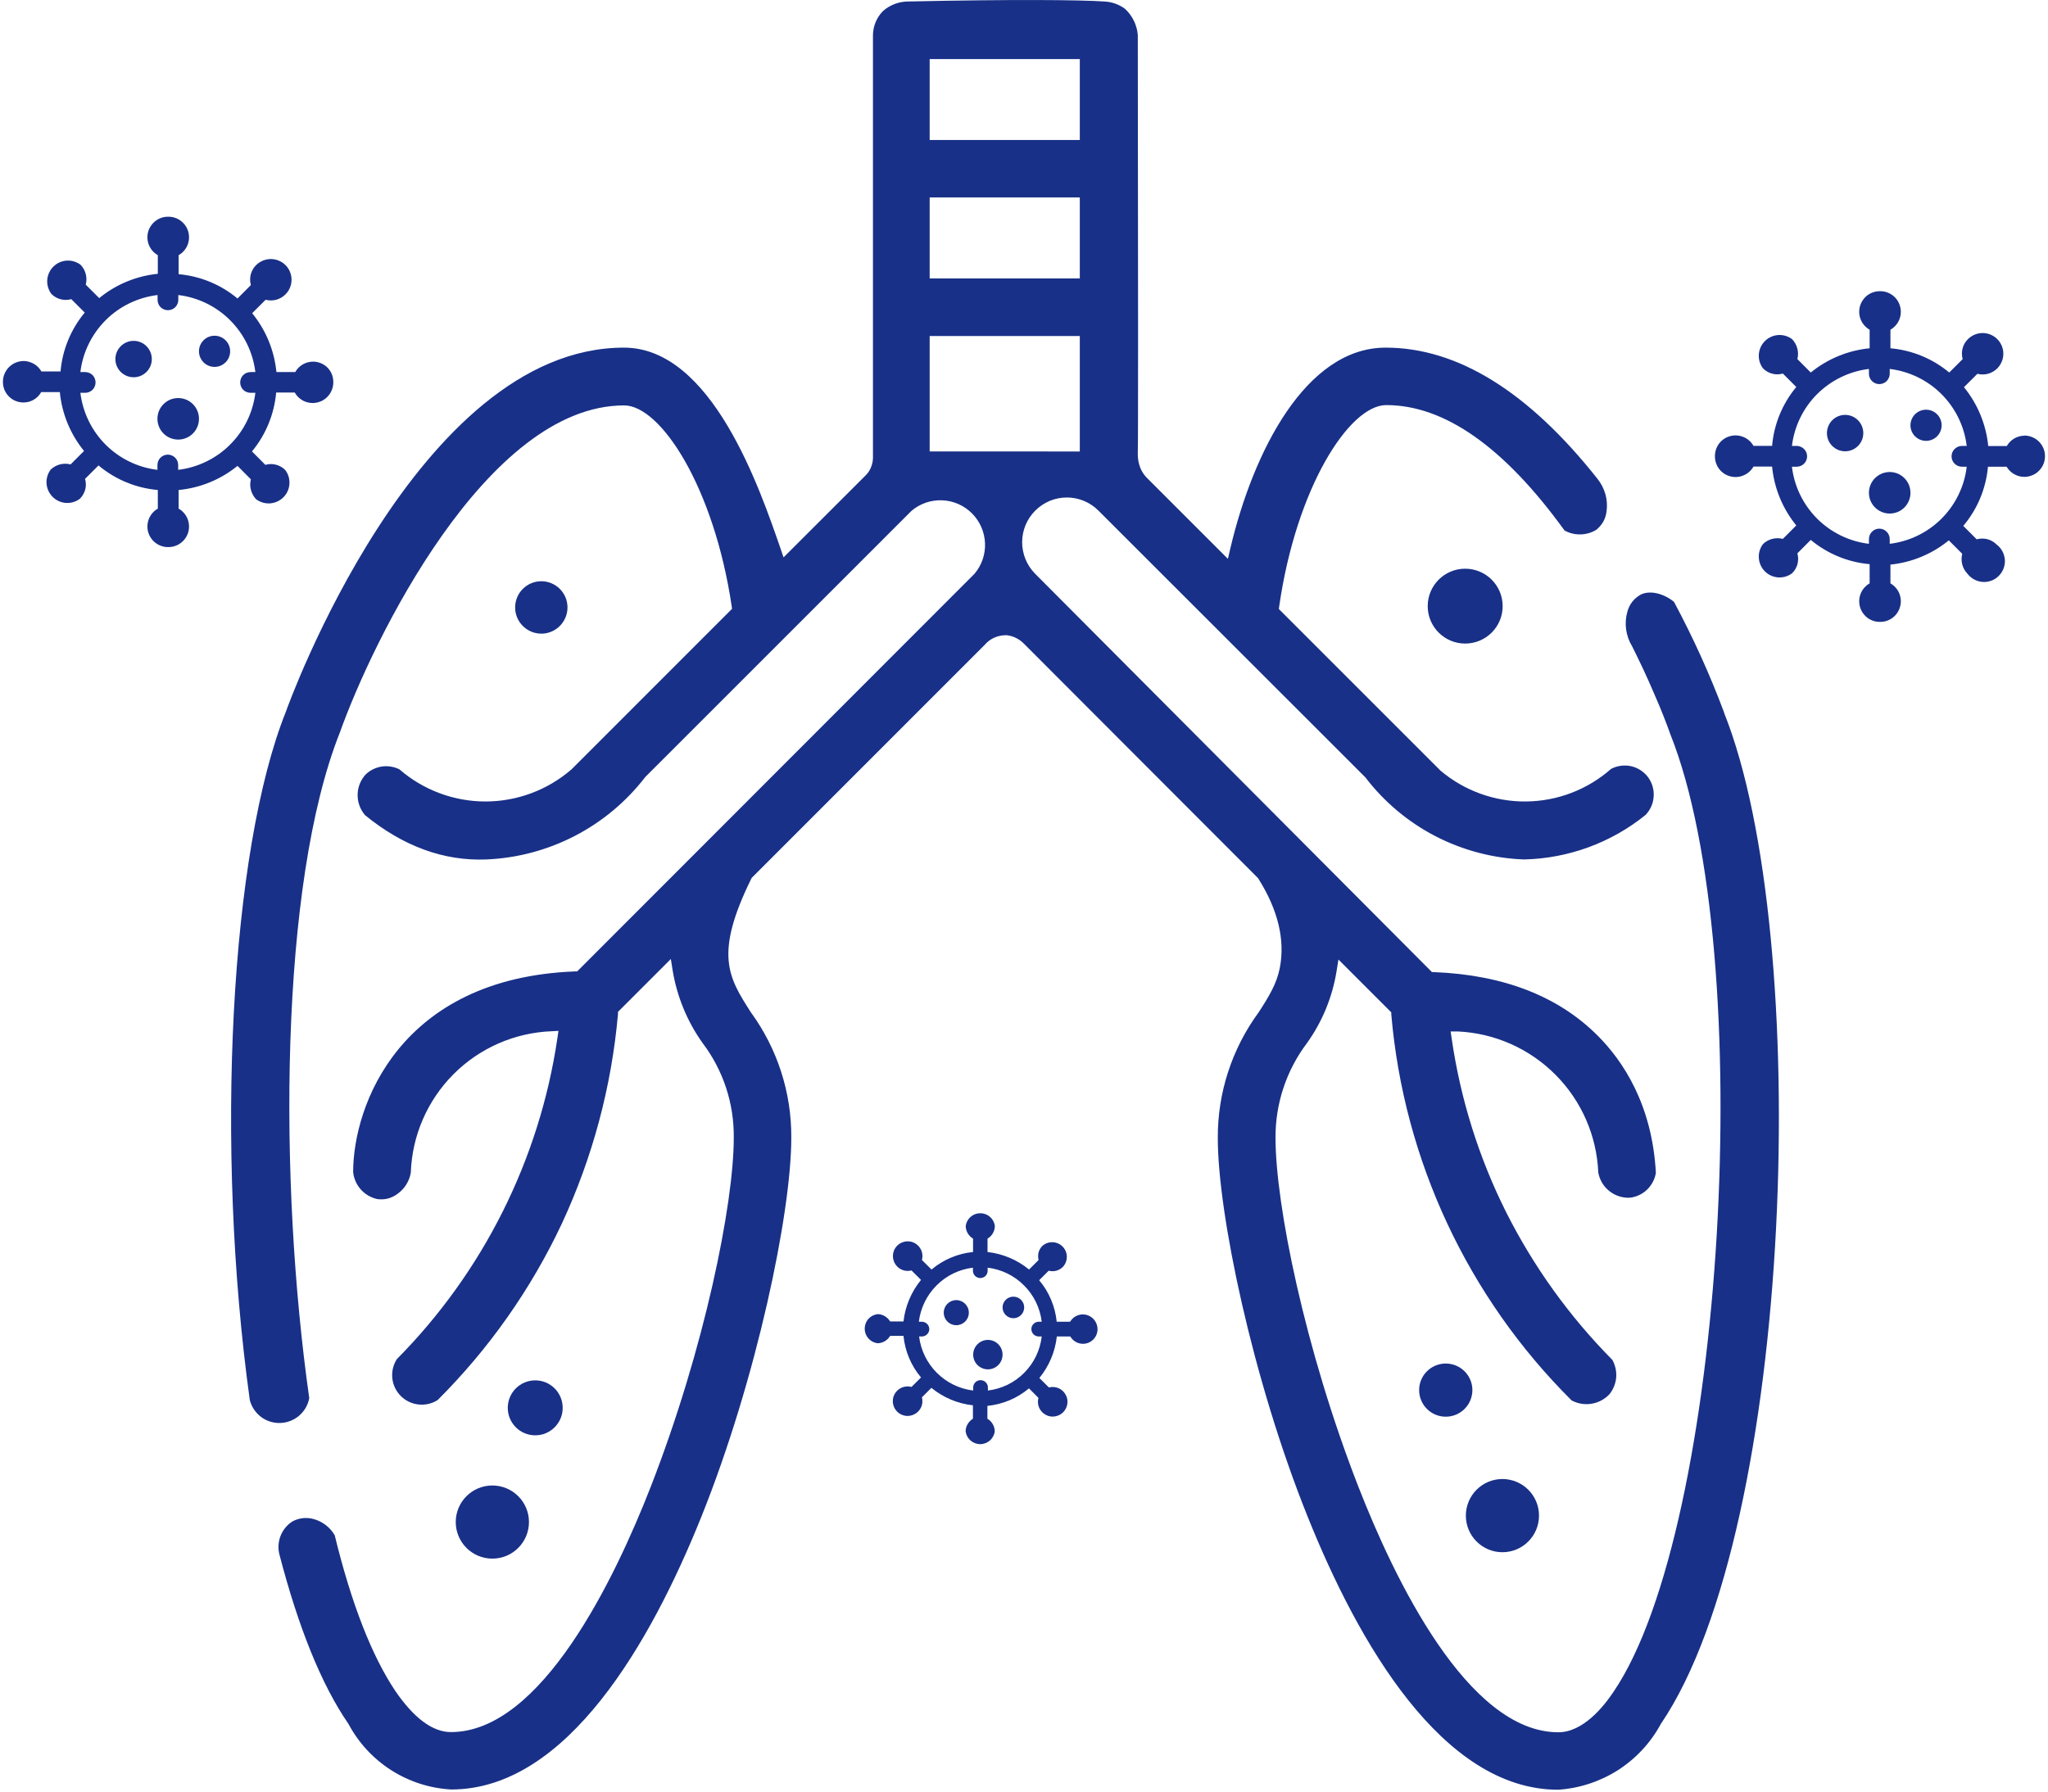 <svg width="32" height="28" viewBox="0 0 32 28" fill="none" xmlns="http://www.w3.org/2000/svg">
<g clip-path="url(#clip0_206_837)">
<path d="M25.951 26.942C28.04 23.865 28.332 14.627 26.94 11.143V11.138C26.718 10.544 26.456 9.966 26.156 9.406C25.994 9.274 25.786 9.224 25.644 9.289C25.592 9.316 25.545 9.354 25.508 9.4C25.471 9.446 25.444 9.499 25.429 9.556C25.402 9.647 25.395 9.743 25.408 9.837C25.421 9.931 25.453 10.021 25.503 10.103C25.598 10.294 25.722 10.547 25.853 10.857C25.954 11.087 26.035 11.294 26.098 11.472C27.477 14.925 26.95 23.876 25.215 26.435C25.057 26.674 24.734 27.073 24.349 27.073C22.933 27.073 21.784 24.669 21.225 23.236C20.384 21.079 19.93 18.818 19.93 17.786C19.926 17.25 20.099 16.729 20.422 16.301C20.662 15.966 20.82 15.579 20.885 15.171L20.913 14.996L21.739 15.822V15.854C21.935 18.135 22.934 20.273 24.557 21.887C24.653 21.938 24.763 21.956 24.871 21.938C24.978 21.92 25.076 21.867 25.15 21.787C25.209 21.712 25.245 21.621 25.253 21.526C25.26 21.431 25.239 21.336 25.193 21.253C24.522 20.575 23.963 19.797 23.534 18.946C23.106 18.092 22.819 17.174 22.682 16.228L22.666 16.12H22.776C23.352 16.146 23.896 16.387 24.303 16.795C24.71 17.203 24.949 17.749 24.973 18.325C24.994 18.441 25.056 18.545 25.149 18.617C25.242 18.69 25.358 18.726 25.475 18.718C25.574 18.704 25.666 18.66 25.738 18.59C25.809 18.52 25.857 18.429 25.873 18.331C25.816 17.259 25.353 16.578 24.973 16.195C24.358 15.573 23.496 15.236 22.41 15.193H22.375L22.349 15.167L16.175 8.968C16.11 8.903 16.059 8.826 16.024 8.741C15.989 8.656 15.971 8.565 15.971 8.474C15.971 8.288 16.045 8.111 16.176 7.98C16.241 7.915 16.318 7.864 16.402 7.828C16.487 7.793 16.578 7.775 16.67 7.775C16.855 7.775 17.033 7.849 17.163 7.98L21.334 12.149C21.627 12.533 22.001 12.847 22.43 13.069C22.859 13.29 23.332 13.415 23.814 13.432C24.506 13.416 25.172 13.172 25.71 12.738C25.785 12.661 25.83 12.561 25.838 12.455C25.847 12.348 25.818 12.242 25.757 12.155C25.693 12.065 25.599 12.002 25.492 11.976C25.385 11.951 25.272 11.965 25.174 12.016C24.807 12.34 24.336 12.521 23.846 12.526C23.357 12.531 22.882 12.36 22.508 12.044L19.982 9.518L19.988 9.473C20.255 7.621 21.082 6.331 21.66 6.331C22.572 6.331 23.505 6.99 24.446 8.291C24.522 8.333 24.608 8.354 24.695 8.352C24.782 8.35 24.867 8.326 24.941 8.281C24.986 8.245 25.024 8.201 25.052 8.151C25.08 8.1 25.097 8.045 25.103 7.987C25.115 7.899 25.108 7.808 25.084 7.722C25.059 7.636 25.018 7.555 24.962 7.485C23.886 6.124 22.776 5.433 21.65 5.433C20.405 5.433 19.58 7.056 19.223 8.575L19.186 8.734L17.934 7.482C17.884 7.435 17.845 7.379 17.819 7.316C17.793 7.251 17.779 7.181 17.778 7.111V7.07C17.784 6.965 17.784 4.406 17.778 0.545C17.764 0.388 17.692 0.242 17.576 0.136C17.481 0.067 17.367 0.027 17.249 0.023C16.893 -0.002 15.814 -0.012 14.207 0.023C14.056 0.02 13.909 0.073 13.796 0.173C13.696 0.275 13.64 0.412 13.64 0.555C13.64 2.049 13.64 3.381 13.64 4.445C13.64 6.013 13.64 7.049 13.64 7.115C13.644 7.183 13.633 7.251 13.605 7.314C13.585 7.36 13.556 7.401 13.52 7.435L12.243 8.711L12.196 8.573C11.871 7.636 11.123 5.433 9.749 5.433C6.51 5.433 4.486 11.062 4.467 11.123C3.597 13.293 3.355 17.915 3.903 21.881C3.93 21.986 3.992 22.078 4.078 22.144C4.165 22.209 4.271 22.243 4.379 22.239C4.488 22.236 4.592 22.195 4.674 22.125C4.756 22.055 4.812 21.958 4.832 21.851C4.353 18.478 4.364 13.821 5.313 11.441C5.819 10.022 7.602 6.336 9.752 6.336C10.327 6.336 11.157 7.623 11.432 9.47L11.438 9.515L8.931 12.023C8.558 12.347 8.08 12.526 7.585 12.526C7.091 12.526 6.613 12.347 6.24 12.023C6.154 11.981 6.058 11.966 5.964 11.98C5.87 11.995 5.783 12.037 5.714 12.103C5.634 12.19 5.589 12.303 5.588 12.42C5.586 12.538 5.628 12.652 5.705 12.741C6.3 13.226 6.935 13.459 7.598 13.432C8.08 13.412 8.552 13.286 8.98 13.065C9.409 12.843 9.784 12.53 10.079 12.148L10.086 12.14L14.244 7.982C14.378 7.869 14.55 7.811 14.725 7.819C14.9 7.827 15.065 7.9 15.189 8.025C15.312 8.149 15.384 8.315 15.391 8.49C15.398 8.665 15.339 8.836 15.225 8.969L9.018 15.182H8.982C6.247 15.287 5.518 17.278 5.518 18.318C5.528 18.419 5.57 18.514 5.638 18.59C5.706 18.666 5.796 18.718 5.895 18.74C5.951 18.748 6.008 18.745 6.063 18.731C6.117 18.716 6.168 18.691 6.213 18.657C6.323 18.578 6.397 18.458 6.419 18.325C6.439 17.748 6.677 17.2 7.084 16.79C7.491 16.381 8.038 16.14 8.616 16.117L8.726 16.111L8.71 16.221C8.43 18.12 7.55 19.879 6.2 21.242C6.143 21.331 6.119 21.436 6.13 21.541C6.141 21.646 6.188 21.743 6.263 21.818C6.337 21.892 6.435 21.939 6.539 21.95C6.644 21.962 6.749 21.937 6.838 21.881C7.64 21.081 8.297 20.148 8.779 19.123C9.259 18.09 9.556 16.982 9.656 15.847V15.814L10.482 14.988L10.51 15.165C10.577 15.573 10.736 15.96 10.975 16.297C11.3 16.724 11.472 17.247 11.465 17.784C11.465 18.815 11.009 21.076 10.169 23.233C9.61 24.666 8.461 27.07 7.046 27.07C6.761 27.07 6.47 26.854 6.18 26.432C5.815 25.89 5.492 25.071 5.23 23.994C5.158 23.87 5.04 23.779 4.902 23.741C4.846 23.725 4.787 23.72 4.729 23.727C4.671 23.734 4.615 23.752 4.564 23.781C4.483 23.834 4.42 23.912 4.384 24.003C4.349 24.093 4.341 24.193 4.364 24.287C4.662 25.437 5.024 26.328 5.437 26.931L5.443 26.939C5.6 27.235 5.83 27.485 6.112 27.665C6.394 27.845 6.717 27.949 7.051 27.967C8.864 27.967 10.176 25.651 10.957 23.709C11.826 21.546 12.364 18.948 12.364 17.784C12.369 17.079 12.148 16.392 11.733 15.822C11.383 15.275 11.155 14.921 11.738 13.734L11.745 13.72L15.382 10.082C15.421 10.035 15.47 9.997 15.526 9.97C15.581 9.944 15.642 9.929 15.703 9.928H15.736C15.837 9.941 15.931 9.989 16.002 10.063C16.606 10.668 17.21 11.272 17.813 11.877C18.416 12.482 19.027 13.094 19.647 13.714L19.66 13.729C19.969 14.218 20.082 14.688 19.997 15.128C19.948 15.375 19.829 15.571 19.666 15.822C19.248 16.392 19.024 17.081 19.028 17.787C19.028 18.955 19.566 21.553 20.436 23.713C21.216 25.655 22.532 27.971 24.347 27.971C24.679 27.949 25.001 27.843 25.282 27.664C25.562 27.484 25.793 27.235 25.951 26.942ZM14.526 0.923H16.872V2.188H14.526V0.923ZM14.526 3.086H16.872V4.351H14.526V3.086ZM14.526 7.055V5.251H16.872V7.056L14.526 7.055Z" fill="#183087"/>
<path d="M8.458 9.903C8.684 9.903 8.867 9.719 8.867 9.493C8.867 9.267 8.684 9.084 8.458 9.084C8.232 9.084 8.049 9.267 8.049 9.493C8.049 9.719 8.232 9.903 8.458 9.903Z" fill="#183087"/>
<path d="M22.893 10.058C23.217 10.058 23.479 9.796 23.479 9.473C23.479 9.15 23.217 8.888 22.893 8.888C22.57 8.888 22.308 9.15 22.308 9.473C22.308 9.796 22.57 10.058 22.893 10.058Z" fill="#183087"/>
<path d="M22.59 22.141C22.819 22.141 23.006 21.955 23.006 21.725C23.006 21.496 22.819 21.31 22.59 21.31C22.36 21.31 22.174 21.496 22.174 21.725C22.174 21.955 22.36 22.141 22.59 22.141Z" fill="#183087"/>
<path d="M23.475 24.259C23.791 24.259 24.047 24.003 24.047 23.687C24.047 23.371 23.791 23.115 23.475 23.115C23.16 23.115 22.904 23.371 22.904 23.687C22.904 24.003 23.16 24.259 23.475 24.259Z" fill="#183087"/>
<path d="M7.693 24.359C8.009 24.359 8.265 24.103 8.265 23.787C8.265 23.472 8.009 23.216 7.693 23.216C7.377 23.216 7.121 23.472 7.121 23.787C7.121 24.103 7.377 24.359 7.693 24.359Z" fill="#183087"/>
<path d="M8.363 22.432C8.6 22.432 8.792 22.24 8.792 22.003C8.792 21.765 8.6 21.573 8.363 21.573C8.126 21.573 7.934 21.765 7.934 22.003C7.934 22.24 8.126 22.432 8.363 22.432Z" fill="#183087"/>
<path d="M16.916 20.542C16.877 20.543 16.838 20.554 16.803 20.574C16.769 20.594 16.741 20.623 16.72 20.657H16.511C16.487 20.418 16.392 20.192 16.237 20.008L16.386 19.859C16.425 19.87 16.466 19.87 16.506 19.859C16.545 19.848 16.581 19.827 16.609 19.798C16.649 19.755 16.67 19.697 16.669 19.638C16.668 19.579 16.644 19.523 16.602 19.481C16.56 19.439 16.504 19.415 16.445 19.414C16.386 19.412 16.328 19.434 16.285 19.474C16.257 19.502 16.237 19.537 16.227 19.576C16.218 19.614 16.218 19.654 16.228 19.692L16.079 19.841C15.894 19.689 15.669 19.594 15.43 19.567V19.358C15.465 19.338 15.493 19.309 15.513 19.275C15.533 19.24 15.544 19.201 15.545 19.162C15.538 19.106 15.511 19.055 15.469 19.018C15.427 18.981 15.373 18.961 15.317 18.961C15.261 18.961 15.207 18.981 15.165 19.018C15.123 19.055 15.096 19.106 15.089 19.162C15.09 19.201 15.101 19.24 15.121 19.275C15.142 19.309 15.17 19.338 15.204 19.358V19.567C14.965 19.591 14.739 19.686 14.555 19.841L14.405 19.692C14.416 19.653 14.416 19.612 14.406 19.573C14.396 19.534 14.375 19.498 14.347 19.469C14.318 19.44 14.283 19.419 14.243 19.408C14.204 19.398 14.163 19.397 14.124 19.408C14.085 19.418 14.049 19.438 14.02 19.467C13.991 19.495 13.97 19.531 13.96 19.57C13.949 19.609 13.949 19.651 13.96 19.69C13.97 19.729 13.99 19.765 14.019 19.794C14.047 19.823 14.083 19.844 14.123 19.855C14.162 19.865 14.203 19.865 14.242 19.855L14.391 20.003C14.239 20.189 14.144 20.414 14.117 20.652H13.908C13.888 20.618 13.859 20.59 13.825 20.57C13.79 20.549 13.752 20.538 13.712 20.538C13.656 20.545 13.605 20.572 13.568 20.613C13.531 20.655 13.511 20.709 13.511 20.765C13.511 20.821 13.531 20.875 13.568 20.917C13.605 20.959 13.656 20.986 13.712 20.993C13.752 20.992 13.79 20.982 13.825 20.961C13.859 20.941 13.888 20.913 13.908 20.878H14.117C14.141 21.118 14.236 21.344 14.391 21.528L14.242 21.676C14.203 21.665 14.162 21.665 14.123 21.675C14.084 21.685 14.048 21.706 14.019 21.734C13.99 21.763 13.969 21.798 13.958 21.837C13.948 21.877 13.947 21.918 13.958 21.957C13.968 21.996 13.989 22.032 14.017 22.061C14.046 22.09 14.081 22.11 14.12 22.121C14.159 22.132 14.201 22.132 14.24 22.121C14.279 22.111 14.315 22.09 14.344 22.062C14.373 22.033 14.394 21.998 14.405 21.959C14.415 21.919 14.415 21.878 14.405 21.838L14.553 21.69C14.739 21.842 14.964 21.937 15.202 21.963V22.173C15.168 22.193 15.14 22.222 15.12 22.256C15.099 22.291 15.088 22.329 15.088 22.369C15.095 22.425 15.122 22.476 15.164 22.513C15.206 22.549 15.26 22.57 15.316 22.57C15.371 22.57 15.425 22.549 15.467 22.513C15.509 22.476 15.536 22.425 15.543 22.369C15.543 22.329 15.531 22.291 15.511 22.256C15.491 22.222 15.463 22.193 15.428 22.173V21.972C15.668 21.948 15.894 21.853 16.078 21.698L16.226 21.847C16.215 21.886 16.215 21.927 16.225 21.966C16.235 22.006 16.256 22.041 16.284 22.07C16.313 22.099 16.348 22.12 16.387 22.131C16.427 22.142 16.468 22.142 16.507 22.131C16.546 22.121 16.582 22.101 16.611 22.072C16.64 22.044 16.66 22.008 16.671 21.969C16.682 21.93 16.682 21.888 16.672 21.849C16.661 21.81 16.64 21.774 16.612 21.745C16.584 21.716 16.548 21.695 16.509 21.685C16.469 21.674 16.428 21.674 16.389 21.684L16.24 21.536C16.392 21.35 16.487 21.125 16.513 20.887H16.723C16.743 20.921 16.772 20.95 16.806 20.97C16.84 20.99 16.879 21.001 16.919 21.002C16.949 21.002 16.979 20.996 17.007 20.985C17.035 20.973 17.061 20.956 17.082 20.935C17.104 20.913 17.12 20.888 17.132 20.86C17.143 20.832 17.149 20.802 17.149 20.772C17.148 20.711 17.124 20.653 17.081 20.61C17.038 20.567 16.98 20.543 16.919 20.542H16.916ZM15.436 21.732V21.684C15.436 21.654 15.424 21.625 15.402 21.603C15.381 21.582 15.351 21.57 15.321 21.57C15.29 21.57 15.261 21.582 15.24 21.603C15.218 21.625 15.206 21.654 15.206 21.684V21.732C14.991 21.706 14.791 21.608 14.638 21.455C14.485 21.302 14.387 21.102 14.361 20.887H14.405C14.435 20.887 14.464 20.875 14.486 20.853C14.508 20.831 14.52 20.802 14.52 20.772C14.52 20.741 14.508 20.712 14.486 20.691C14.464 20.669 14.435 20.657 14.405 20.657H14.357C14.383 20.442 14.481 20.242 14.634 20.089C14.787 19.935 14.987 19.838 15.202 19.812V19.859C15.202 19.89 15.214 19.919 15.236 19.941C15.258 19.962 15.287 19.974 15.317 19.974C15.348 19.974 15.377 19.962 15.399 19.941C15.42 19.919 15.432 19.89 15.432 19.859V19.812C15.647 19.838 15.847 19.935 16 20.089C16.154 20.242 16.251 20.442 16.277 20.657H16.23C16.199 20.657 16.17 20.669 16.149 20.691C16.127 20.712 16.115 20.741 16.115 20.772C16.115 20.802 16.127 20.831 16.149 20.853C16.17 20.875 16.199 20.887 16.23 20.887H16.277C16.252 21.102 16.156 21.302 16.003 21.455C15.851 21.609 15.651 21.706 15.436 21.732Z" fill="#183087"/>
<path d="M14.942 20.711C15.05 20.711 15.138 20.624 15.138 20.515C15.138 20.407 15.05 20.319 14.942 20.319C14.833 20.319 14.746 20.407 14.746 20.515C14.746 20.624 14.833 20.711 14.942 20.711Z" fill="#183087"/>
<path d="M15.436 21.401C15.563 21.401 15.665 21.298 15.665 21.171C15.665 21.044 15.563 20.941 15.436 20.941C15.309 20.941 15.206 21.044 15.206 21.171C15.206 21.298 15.309 21.401 15.436 21.401Z" fill="#183087"/>
<path d="M15.834 20.602C15.927 20.602 16.003 20.526 16.003 20.433C16.003 20.34 15.927 20.265 15.834 20.265C15.741 20.265 15.665 20.34 15.665 20.433C15.665 20.526 15.741 20.602 15.834 20.602Z" fill="#183087"/>
<path d="M4.887 5.652C4.831 5.653 4.776 5.668 4.728 5.697C4.68 5.725 4.641 5.766 4.613 5.815H4.319C4.286 5.477 4.154 5.157 3.94 4.895L4.15 4.685C4.205 4.699 4.263 4.699 4.318 4.684C4.372 4.669 4.422 4.64 4.462 4.599C4.502 4.559 4.531 4.508 4.545 4.454C4.559 4.399 4.559 4.341 4.544 4.286C4.529 4.231 4.5 4.181 4.459 4.141C4.419 4.102 4.368 4.073 4.314 4.059C4.259 4.044 4.201 4.045 4.146 4.06C4.091 4.075 4.041 4.104 4.001 4.144C3.961 4.184 3.932 4.234 3.918 4.289C3.904 4.343 3.905 4.401 3.92 4.455L3.711 4.665C3.45 4.447 3.129 4.315 2.791 4.285V3.988C2.853 3.953 2.901 3.898 2.929 3.833C2.956 3.767 2.961 3.694 2.943 3.625C2.924 3.556 2.883 3.495 2.826 3.452C2.769 3.409 2.7 3.386 2.628 3.387C2.557 3.386 2.488 3.409 2.431 3.452C2.374 3.495 2.333 3.556 2.314 3.625C2.296 3.694 2.301 3.767 2.328 3.833C2.356 3.898 2.404 3.953 2.466 3.988V4.279C2.13 4.313 1.811 4.445 1.55 4.659L1.34 4.449C1.354 4.394 1.354 4.337 1.34 4.283C1.326 4.228 1.298 4.179 1.259 4.138C1.196 4.091 1.119 4.068 1.04 4.073C0.962 4.079 0.888 4.112 0.833 4.168C0.777 4.223 0.744 4.297 0.738 4.375C0.733 4.453 0.756 4.531 0.803 4.594C0.843 4.634 0.893 4.663 0.948 4.677C1.002 4.691 1.06 4.691 1.114 4.675L1.324 4.885C1.107 5.146 0.975 5.467 0.946 5.805H0.647C0.619 5.756 0.58 5.716 0.532 5.688C0.484 5.66 0.43 5.644 0.374 5.642C0.331 5.642 0.288 5.65 0.248 5.666C0.208 5.683 0.171 5.707 0.141 5.737C0.11 5.768 0.086 5.804 0.07 5.844C0.053 5.884 0.045 5.927 0.046 5.97C0.046 6.013 0.054 6.055 0.07 6.094C0.087 6.133 0.111 6.169 0.141 6.198C0.171 6.228 0.207 6.252 0.246 6.267C0.286 6.283 0.328 6.291 0.37 6.29C0.426 6.29 0.481 6.274 0.529 6.246C0.577 6.217 0.616 6.177 0.644 6.128H0.935C0.967 6.465 1.099 6.785 1.313 7.048L1.103 7.258C1.049 7.244 0.992 7.244 0.937 7.258C0.883 7.272 0.833 7.3 0.792 7.339C0.745 7.402 0.722 7.479 0.727 7.558C0.733 7.636 0.767 7.71 0.822 7.765C0.878 7.821 0.951 7.854 1.03 7.86C1.108 7.865 1.186 7.842 1.248 7.795C1.288 7.755 1.317 7.705 1.332 7.65C1.346 7.596 1.345 7.538 1.329 7.484L1.539 7.274C1.801 7.494 2.125 7.628 2.466 7.658V7.949C2.404 7.984 2.356 8.039 2.328 8.105C2.301 8.171 2.296 8.244 2.314 8.312C2.333 8.381 2.374 8.442 2.431 8.485C2.488 8.528 2.557 8.551 2.628 8.55C2.7 8.551 2.769 8.528 2.826 8.485C2.883 8.442 2.924 8.381 2.943 8.312C2.961 8.244 2.956 8.171 2.929 8.105C2.901 8.039 2.853 7.984 2.791 7.949V7.658C3.128 7.626 3.448 7.495 3.711 7.281L3.92 7.491C3.906 7.546 3.906 7.603 3.921 7.657C3.935 7.712 3.963 7.761 4.001 7.802C4.064 7.849 4.142 7.872 4.22 7.867C4.298 7.861 4.372 7.828 4.428 7.772C4.483 7.717 4.517 7.643 4.522 7.565C4.528 7.486 4.505 7.409 4.457 7.346C4.418 7.306 4.368 7.277 4.313 7.263C4.258 7.248 4.201 7.249 4.146 7.265L3.937 7.055C4.153 6.794 4.285 6.473 4.315 6.135H4.606C4.641 6.198 4.696 6.246 4.762 6.274C4.828 6.301 4.901 6.306 4.97 6.287C5.038 6.269 5.099 6.228 5.142 6.171C5.185 6.114 5.208 6.045 5.208 5.973C5.208 5.931 5.201 5.889 5.185 5.849C5.169 5.81 5.146 5.774 5.116 5.744C5.086 5.714 5.05 5.691 5.011 5.675C4.971 5.659 4.929 5.651 4.887 5.652ZM2.784 7.343V7.268C2.784 7.225 2.767 7.183 2.737 7.153C2.706 7.123 2.665 7.105 2.622 7.105C2.579 7.105 2.538 7.123 2.507 7.153C2.477 7.183 2.46 7.225 2.46 7.268V7.343C2.153 7.306 1.868 7.167 1.65 6.949C1.432 6.731 1.293 6.445 1.256 6.139H1.331C1.374 6.139 1.415 6.122 1.446 6.092C1.476 6.061 1.493 6.02 1.493 5.977C1.493 5.934 1.476 5.893 1.446 5.862C1.415 5.832 1.374 5.815 1.331 5.815H1.256C1.293 5.508 1.432 5.223 1.651 5.004C1.869 4.786 2.155 4.648 2.462 4.611V4.686C2.462 4.729 2.479 4.77 2.509 4.801C2.54 4.831 2.581 4.848 2.624 4.848C2.667 4.848 2.708 4.831 2.739 4.801C2.769 4.77 2.786 4.729 2.786 4.686V4.611C3.093 4.648 3.378 4.787 3.596 5.005C3.814 5.223 3.953 5.508 3.99 5.815H3.915C3.872 5.815 3.831 5.832 3.8 5.862C3.77 5.893 3.753 5.934 3.753 5.977C3.753 6.02 3.77 6.061 3.8 6.092C3.831 6.122 3.872 6.139 3.915 6.139H3.99C3.953 6.446 3.814 6.731 3.595 6.949C3.377 7.167 3.091 7.306 2.784 7.343Z" fill="#183087"/>
<path d="M2.088 5.896C2.245 5.896 2.372 5.769 2.372 5.612C2.372 5.455 2.245 5.327 2.088 5.327C1.931 5.327 1.803 5.455 1.803 5.612C1.803 5.769 1.931 5.896 2.088 5.896Z" fill="#183087"/>
<path d="M2.784 6.87C2.964 6.87 3.109 6.725 3.109 6.545C3.109 6.366 2.964 6.221 2.784 6.221C2.605 6.221 2.46 6.366 2.46 6.545C2.46 6.725 2.605 6.87 2.784 6.87Z" fill="#183087"/>
<path d="M3.352 5.734C3.487 5.734 3.596 5.625 3.596 5.49C3.596 5.356 3.487 5.247 3.352 5.247C3.218 5.247 3.109 5.356 3.109 5.49C3.109 5.625 3.218 5.734 3.352 5.734Z" fill="#183087"/>
<path d="M31.63 6.809C31.574 6.81 31.519 6.825 31.471 6.854C31.423 6.882 31.384 6.923 31.356 6.971H31.066C31.033 6.634 30.901 6.314 30.687 6.051L30.897 5.842C30.952 5.856 31.01 5.856 31.064 5.841C31.119 5.826 31.169 5.796 31.209 5.756C31.249 5.715 31.277 5.665 31.292 5.61C31.306 5.555 31.306 5.498 31.291 5.443C31.276 5.388 31.246 5.338 31.206 5.298C31.166 5.258 31.115 5.23 31.06 5.215C31.005 5.201 30.948 5.201 30.893 5.216C30.838 5.232 30.788 5.261 30.748 5.301C30.708 5.341 30.679 5.391 30.665 5.445C30.651 5.5 30.651 5.558 30.667 5.612L30.457 5.822C30.197 5.605 29.876 5.473 29.538 5.443V5.153C29.6 5.117 29.648 5.062 29.676 4.997C29.703 4.931 29.708 4.858 29.689 4.789C29.671 4.72 29.63 4.659 29.573 4.616C29.516 4.573 29.447 4.55 29.375 4.551C29.304 4.55 29.234 4.573 29.177 4.616C29.121 4.659 29.08 4.72 29.061 4.789C29.043 4.858 29.047 4.931 29.075 4.997C29.102 5.062 29.151 5.117 29.213 5.153V5.443C28.876 5.476 28.556 5.608 28.293 5.822L28.084 5.612C28.098 5.558 28.098 5.5 28.083 5.446C28.069 5.392 28.041 5.342 28.002 5.301C27.94 5.254 27.862 5.231 27.784 5.236C27.705 5.242 27.632 5.275 27.576 5.331C27.521 5.386 27.487 5.46 27.482 5.538C27.476 5.617 27.499 5.694 27.547 5.757C27.586 5.797 27.636 5.826 27.691 5.84C27.745 5.855 27.803 5.854 27.857 5.838L28.067 6.048C27.85 6.309 27.718 6.63 27.689 6.968H27.398C27.363 6.906 27.308 6.857 27.242 6.83C27.176 6.802 27.103 6.797 27.034 6.816C26.965 6.834 26.904 6.875 26.861 6.932C26.818 6.989 26.795 7.059 26.796 7.13C26.795 7.201 26.818 7.271 26.861 7.328C26.904 7.385 26.965 7.426 27.034 7.444C27.103 7.463 27.176 7.458 27.242 7.43C27.308 7.403 27.363 7.354 27.398 7.292H27.689C27.721 7.629 27.853 7.949 28.067 8.212L27.857 8.422C27.803 8.408 27.746 8.408 27.691 8.422C27.637 8.436 27.587 8.464 27.547 8.503C27.499 8.566 27.476 8.643 27.482 8.722C27.487 8.8 27.521 8.874 27.576 8.929C27.632 8.985 27.705 9.018 27.784 9.024C27.862 9.029 27.94 9.006 28.002 8.959C28.043 8.919 28.071 8.869 28.086 8.815C28.1 8.76 28.099 8.702 28.084 8.648L28.293 8.438C28.554 8.655 28.875 8.787 29.213 8.817V9.117C29.151 9.153 29.102 9.207 29.075 9.273C29.047 9.339 29.043 9.412 29.061 9.481C29.08 9.55 29.121 9.611 29.177 9.654C29.234 9.697 29.304 9.72 29.375 9.719C29.447 9.72 29.516 9.697 29.573 9.654C29.63 9.611 29.671 9.55 29.689 9.481C29.708 9.412 29.703 9.339 29.676 9.273C29.648 9.207 29.6 9.153 29.538 9.117V8.824C29.872 8.79 30.19 8.658 30.45 8.445L30.66 8.655C30.646 8.71 30.646 8.767 30.66 8.821C30.674 8.876 30.702 8.925 30.741 8.966C30.769 9.003 30.805 9.034 30.846 9.056C30.887 9.078 30.932 9.091 30.978 9.095C31.025 9.098 31.071 9.091 31.115 9.075C31.159 9.059 31.198 9.033 31.231 9C31.264 8.967 31.289 8.928 31.306 8.884C31.322 8.84 31.329 8.794 31.326 8.747C31.322 8.701 31.309 8.656 31.287 8.615C31.265 8.574 31.234 8.538 31.197 8.51C31.157 8.47 31.107 8.441 31.053 8.427C30.998 8.413 30.94 8.413 30.886 8.429L30.676 8.219C30.897 7.958 31.031 7.635 31.062 7.294H31.353C31.382 7.343 31.423 7.383 31.472 7.411C31.522 7.439 31.577 7.453 31.634 7.453C31.691 7.452 31.746 7.436 31.795 7.408C31.844 7.379 31.884 7.337 31.912 7.288C31.94 7.239 31.954 7.183 31.953 7.126C31.953 7.069 31.937 7.014 31.908 6.965C31.879 6.916 31.838 6.876 31.788 6.848C31.739 6.821 31.683 6.806 31.626 6.807L31.63 6.809ZM29.527 8.499V8.425C29.527 8.381 29.509 8.34 29.479 8.31C29.449 8.279 29.407 8.262 29.364 8.262C29.321 8.262 29.28 8.279 29.25 8.31C29.219 8.34 29.202 8.381 29.202 8.425V8.499C28.895 8.462 28.61 8.323 28.392 8.105C28.174 7.886 28.035 7.601 27.999 7.294H28.073C28.116 7.294 28.158 7.277 28.188 7.247C28.219 7.216 28.236 7.175 28.236 7.132C28.236 7.089 28.219 7.047 28.188 7.017C28.158 6.987 28.116 6.969 28.073 6.969H27.999C28.036 6.663 28.174 6.378 28.392 6.16C28.611 5.942 28.896 5.803 29.202 5.766V5.841C29.202 5.884 29.219 5.925 29.25 5.956C29.28 5.986 29.321 6.003 29.364 6.003C29.407 6.003 29.449 5.986 29.479 5.956C29.509 5.925 29.527 5.884 29.527 5.841V5.766C29.833 5.803 30.118 5.942 30.336 6.16C30.554 6.378 30.693 6.663 30.73 6.969H30.655C30.612 6.969 30.571 6.987 30.541 7.017C30.51 7.047 30.493 7.089 30.493 7.132C30.493 7.175 30.51 7.216 30.541 7.247C30.571 7.277 30.612 7.294 30.655 7.294H30.73C30.694 7.601 30.555 7.886 30.337 8.105C30.119 8.323 29.833 8.462 29.527 8.499Z" fill="#183087"/>
<path d="M28.83 7.053C28.987 7.053 29.114 6.926 29.114 6.769C29.114 6.612 28.987 6.484 28.83 6.484C28.673 6.484 28.546 6.612 28.546 6.769C28.546 6.926 28.673 7.053 28.83 7.053Z" fill="#183087"/>
<path d="M29.527 8.026C29.706 8.026 29.851 7.881 29.851 7.702C29.851 7.522 29.706 7.377 29.527 7.377C29.348 7.377 29.202 7.522 29.202 7.702C29.202 7.881 29.348 8.026 29.527 8.026Z" fill="#183087"/>
<path d="M30.095 6.89C30.229 6.89 30.338 6.781 30.338 6.647C30.338 6.512 30.229 6.403 30.095 6.403C29.96 6.403 29.851 6.512 29.851 6.647C29.851 6.781 29.96 6.89 30.095 6.89Z" fill="#183087"/>
</g>
<defs>
<clipPath id="clip0_206_837">
<rect width="32" height="27.97" fill="white"/>
</clipPath>
</defs>
</svg>

